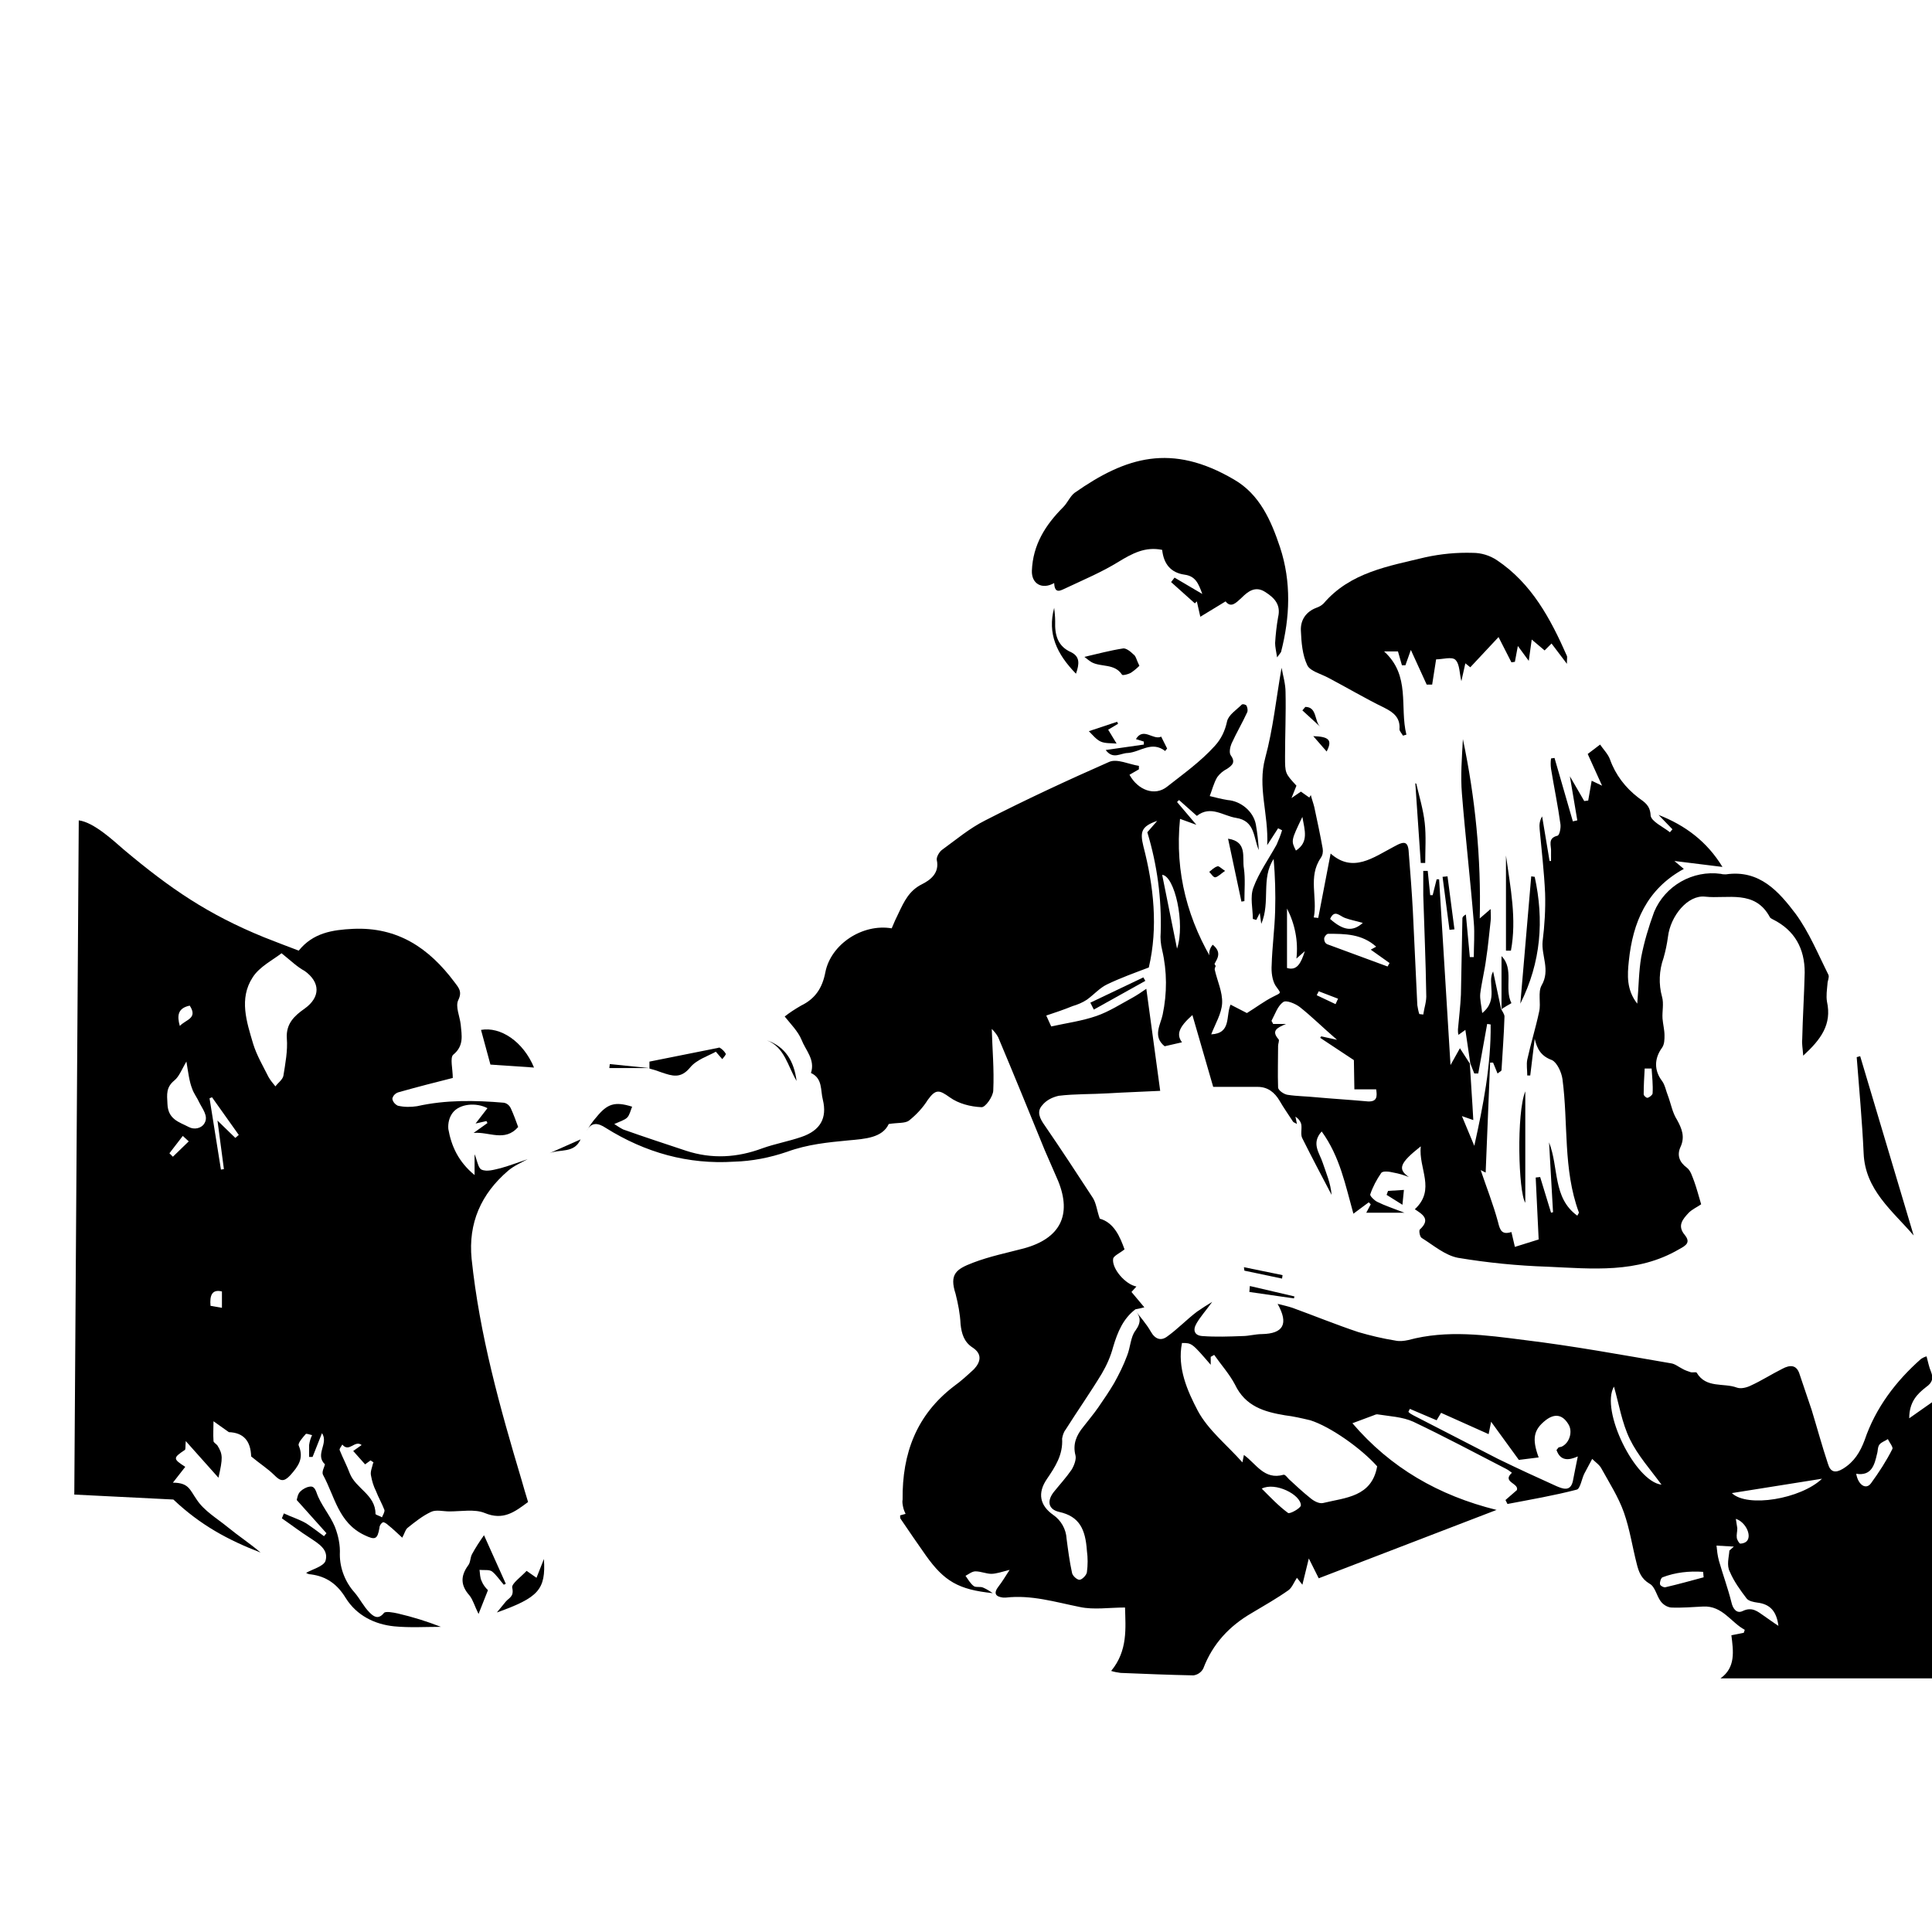 <svg class="line-drawing" width="100%" preserveAspectRatio="xMidYMid meet" viewBox="175 -40 390 390" style="">
<path d="M478,163.6c0.2,0.5,0.7,1.1,0.7,1.6c-0.1,3.6-0.4,7.2-0.6,10.8c0,0.2-0.3,0.3-0.8,0.7l-0.9-2.2l-0.6,0l-0.9,22.2l-1-0.5
	c1.1,3.3,2.5,6.8,3.5,10.5c0.4,1.7,0.8,2.6,2.7,2l0.7,3l4.8-1.5l-0.6-12.5l0.9-0.1l2.2,7.2l0.4-0.1l-0.8-14.1
	c2,5.1,0.7,11.2,5.7,14.8c0.2-0.4,0.4-0.6,0.3-0.7c-3.2-8.7-2.1-17.9-3.3-26.9c-0.2-1.4-1.1-3.3-2.1-3.8c-2.2-0.8-3-2.2-3.5-4.3
	l-0.9,7.4h-0.6c0-1.1-0.2-2.2,0-3.2c0.7-3.2,1.7-6.4,2.4-9.7c0.4-1.7-0.3-3.9,0.5-5.3c1.8-3.1-0.1-6,0.2-8.9
	c0.4-3.2,0.6-6.5,0.5-9.7c-0.2-4.3-0.7-8.6-1.1-12.9c-0.1-0.9,0-1.8,0.5-2.6l1.5,9h0.3c0-0.6,0-1.3,0-1.9c0.1-1.1-0.8-2.7,1.3-3.2
	c0.4-0.1,0.7-1.5,0.6-2.3c-0.5-3.7-1.3-7.5-1.9-11.2c-0.1-0.7-0.1-1.4,0-2.1l0.7-0.1l3.7,12.8l0.9-0.2l-1.5-8.9l2.9,5l0.8-0.1l0.7-4
	l2.1,1l-2.9-6.4l2.5-1.9c0.6,0.9,1.6,1.9,2,3c1.1,3.1,3.1,5.7,5.7,7.7c1.2,0.9,2.4,1.5,2.5,3.6c0.1,1.2,2.5,2.3,3.9,3.4l0.5-0.6
	l-2.8-2.9c5.4,2.1,9.8,5.4,12.9,10.5l-9.7-1.2l1.9,1.6c-7.5,4.1-10.3,10.8-11.1,18.6c-0.3,2.8-0.5,5.8,1.7,8.6
	c0.3-3.4,0.3-6.5,0.8-9.4c0.6-3.1,1.5-6.1,2.6-9.1c2.2-5.3,7.8-8.5,13.5-7.7c0.3,0.1,0.7,0.1,1,0.1c6.8-1,10.7,3.5,14.1,8
	c2.7,3.7,4.5,8.1,6.6,12.3c0.2,0.5-0.2,1.2-0.2,1.8c-0.1,1.2-0.3,2.4-0.1,3.6c1,4.6-1.2,7.6-4.8,10.9c-0.1-1.5-0.3-2.4-0.2-3.3
	c0.1-4.5,0.4-9,0.5-13.5c0-4.8-2-8.5-6.4-10.7c-0.2-0.1-0.4-0.2-0.6-0.4c-3-5.7-8.6-3.7-13.1-4.2c-3.5-0.4-7,3.9-7.5,8.1
	c-0.2,1.5-0.5,2.9-0.9,4.3c-0.9,2.5-1,5.3-0.3,7.8c0.4,1.4,0,3,0.1,4.4c0.1,1.2,0.4,2.3,0.4,3.4c0,0.8,0,1.8-0.5,2.5
	c-1.6,2.2-1.6,4.6,0,6.7c0.6,0.8,0.8,2,1.2,3c0.6,1.6,0.9,3.4,1.8,4.8c1,1.8,1.7,3.5,0.7,5.6c-0.7,1.6-0.2,3,1.3,4.1
	c0.8,0.6,1.1,1.8,1.5,2.8c0.5,1.4,0.9,2.9,1.4,4.6c-0.7,0.5-1.8,1-2.5,1.7c-1.2,1.3-2.4,2.6-0.8,4.5c1.2,1.5,0.3,2.1-1.2,2.9
	c-8.4,4.9-17.5,3.9-26.5,3.5c-6.1-0.2-12.1-0.8-18.1-1.8c-2.6-0.5-4.9-2.5-7.3-4c-0.4-0.2-0.6-1.5-0.4-1.7c2.3-2.1,0.5-3.1-1-4.1
	c4.3-4,0.7-8.2,1.2-12.7c-4.3,3.4-4.7,4.6-2.4,6.2c-1-0.4-2-0.7-3.1-0.9c-0.8-0.2-2.2-0.4-2.5,0.1c-0.9,1.3-1.7,2.8-2.2,4.3
	c-0.1,0.3,0.8,1.2,1.4,1.5c1.6,0.8,3.2,1.3,5.5,2.2h-7.7l0.9-1.7l-0.4-0.4l-3.1,2.3c-1.6-5.7-2.7-11.5-6.4-16.6
	c-2.2,2.4-0.4,4.4,0.2,6.3c0.7,2.1,1.6,4.1,1.8,6.5c-2-3.8-4-7.6-5.9-11.4c-0.4-0.7-0.1-1.8-0.2-2.7c-0.1-0.7-0.6-1.3-1.2-1.7
	l0.3,1.5c-0.4-0.3-0.7-0.3-0.8-0.5c-0.9-1.4-1.9-2.8-2.7-4.2c-1-1.7-2.4-2.8-4.4-2.8h-9l-4.2-14.5c-2.7,2.4-3.3,3.9-2.1,5.5
	l-3.5,0.8c-2.5-2-0.8-4.4-0.4-6.4c0.9-4.3,0.9-8.7-0.1-13c-0.3-1.2-0.4-2.4-0.3-3.6c0.2-6.8-0.7-13.6-2.7-20.2l2-2.3
	c-3.2,1.1-3.5,2.2-2.8,5.1c2.1,8.1,3,16.4,1.1,24.5c-2.9,1.1-5.7,2.1-8.4,3.4c-1.5,0.7-2.7,2.1-4.1,3.1c-0.9,0.6-1.9,1-2.9,1.3
	c-1.7,0.7-3.5,1.3-5.3,1.9l1,2.2c3.2-0.7,6.2-1.1,9.1-2.1c2.6-0.9,4.9-2.4,7.3-3.7c0.9-0.5,1.8-1.1,2.8-1.8l2.8,20.6
	c-3.9,0.2-7.2,0.3-10.5,0.5s-6.7,0.1-10,0.5c-1.3,0.3-2.5,0.9-3.3,1.9c-1.2,1.3-0.5,2.7,0.5,4.1c3.3,4.8,6.5,9.7,9.7,14.6
	c0.7,1.1,0.8,2.5,1.4,4.2c2.9,0.8,4.1,3.7,5,6.2c-1,0.8-2.2,1.3-2.3,1.9c-0.3,2,2.5,5.2,4.7,5.6l-1,1.1l2.6,3.1
	c-0.7,0.2-1.3,0.3-1.8,0.4c-2.5,1.9-3.6,4.6-4.5,7.6c-0.5,1.9-1.3,3.7-2.3,5.4c-2.3,3.8-4.9,7.5-7.3,11.3c-0.4,0.5-0.6,1.2-0.7,1.8
	c0.2,3.3-1.4,5.7-3.1,8.2c-1.9,2.8-1.4,5.3,1.3,7.2c1.6,1.1,2.6,2.9,2.7,4.8c0.3,2.3,0.6,4.6,1.1,6.9c0.1,0.6,1,1.4,1.5,1.4
	s1.4-0.9,1.5-1.5c0.2-1.5,0.2-2.9,0-4.4c-0.3-4.3-1.5-6.9-5.6-7.8c-2.2-0.5-2.5-2.2-1.1-4c1.2-1.5,2.5-2.9,3.6-4.5
	c0.5-0.8,1-2.1,0.8-2.9c-0.6-2.3,0.2-4.1,1.6-5.8c1-1.3,2.1-2.6,3-3.9c1.1-1.6,2.2-3.2,3.2-4.9c1-1.8,1.9-3.6,2.6-5.5
	c0.7-1.7,0.7-3.8,1.7-5.1c1.3-1.8,1-2.9-0.2-4.3c1.1,1.5,2.4,2.9,3.3,4.5s2.1,1.9,3.3,1c2.1-1.5,3.9-3.4,6-5c1-0.7,2.1-1.4,3.1-2
	c-1.3,1.8-2.4,3-3.2,4.4s-0.3,2.4,1.2,2.5c2.7,0.2,5.4,0.1,8.1,0c1.3,0,2.6-0.4,4-0.4c4.2-0.1,5.4-2,3.1-6.1c1.2,0.3,2.1,0.5,3,0.8
	c4.4,1.6,8.8,3.4,13.3,4.9c2.4,0.7,4.9,1.3,7.4,1.7c0.9,0.2,1.8,0.1,2.7-0.1c7.8-2.1,15.6-1,23.4,0c9.9,1.2,19.7,3,29.6,4.7
	c0.8,0.1,1.5,0.7,2.3,1.1c0.5,0.3,1.1,0.5,1.7,0.7c0.4,0.1,1.1-0.1,1.2,0.1c1.9,3.2,5.4,2,8.1,3c0.8,0.3,2,0,2.8-0.4
	c2.2-1,4.2-2.3,6.4-3.4c1.5-0.8,2.9-0.9,3.5,1.2c0.8,2.4,1.6,4.7,2.4,7.1c1.1,3.6,2.1,7.3,3.3,10.9c0.5,1.7,1.5,1.9,3,1
	c2.3-1.4,3.5-3.4,4.4-5.8c2.2-6.5,6.3-11.9,11.4-16.4c0.3-0.2,0.7-0.4,1.1-0.5c0.3,1.1,0.5,2.2,0.9,3.1c0.5,1.3,0.3,2.2-1,3.1
	c-1.8,1.4-3.4,3-3.4,6.3l6.4-4.5v57h-44.5c3.1-2.2,2.6-5.5,2.2-8.7l2.5-0.5l0.2-0.6c-2.8-1.5-4.5-4.9-8.4-4.7
	c-2.2,0.1-4.3,0.3-6.5,0.2c-0.8-0.1-1.6-0.6-2.1-1.3c-0.8-1.1-1.1-2.9-2.2-3.5c-1.7-1-2.2-2.4-2.6-4c-0.9-3.5-1.4-7-2.6-10.4
	c-1.1-3.1-2.9-5.9-4.5-8.8c-0.4-0.8-1.2-1.3-1.9-2c-0.5,1-1.1,2-1.6,3s-0.8,3-1.5,3.2c-4.6,1.2-9.3,2-14,2.9l-0.4-0.8l2.3-2
	c0.5-1.4-3.1-1.6-1-3.5c-0.4-0.3-0.8-0.6-1.2-0.8c-6.2-3.2-12.4-6.5-18.7-9.5c-2.2-1-4.8-1.1-7.3-1.5c-0.2,0-0.5,0.1-0.7,0.2
	l-4.3,1.6c7.7,9,17.4,14.6,29.1,17.5l-35.9,13.8l-2-4l-1.3,5.3l-1.1-1.4c-0.6,0.9-1,2-1.7,2.5c-2.4,1.7-4.9,3.1-7.4,4.6
	c-4.5,2.6-7.9,6.2-9.8,11.2c-0.4,0.8-1.2,1.3-2,1.4c-4.9-0.1-9.8-0.3-14.7-0.5c-0.7-0.1-1.3-0.2-1.9-0.4c3.4-4.1,2.9-8.7,2.8-12.8
	c-3.2,0-6.3,0.5-9.1-0.1c-5-1-9.8-2.5-15-1.9c-0.2,0-0.3,0-0.5,0c-1.6-0.2-2-0.9-0.9-2.3c0.7-0.9,1.3-1.9,2.2-3.3
	c-1.6,0.4-2.7,0.8-3.7,0.8s-2.1-0.5-3.2-0.5c-0.7,0-1.4,0.6-2,0.9c0.5,0.7,1,1.6,1.7,2.1c0.5,0.3,1.3,0,1.9,0.3
	c0.7,0.3,1.3,0.7,1.9,1.1c-6.9-0.7-9.8-2.4-13.5-7.6c-1.7-2.4-3.4-4.9-5.1-7.4c-0.1-0.1-0.1-0.3-0.1-0.7l1.1-0.3
	c-0.2-0.4-0.4-0.9-0.5-1.4c-0.1-0.5-0.2-1-0.1-1.5c-0.1-9.3,2.8-17.1,10.4-22.9c1.4-1,2.7-2.2,4-3.4c1.4-1.5,1.7-3.1-0.3-4.4
	c-1.7-1.1-2.2-2.8-2.4-4.7c-0.1-2.1-0.5-4.1-1-6.1c-1.3-4,0.1-5,3.5-6.3s6.9-2,10.3-2.9c7.3-2,9.7-6.7,6.9-13.6
	c-0.9-2.1-1.8-4.1-2.7-6.2c-3.1-7.6-6.2-15.2-9.4-22.8c-0.3-0.6-0.8-1.2-1.3-1.7c0.1,3.9,0.5,8.2,0.3,12.4c0,1.2-1.6,3.5-2.4,3.4
	c-2.2-0.1-4.6-0.7-6.4-2c-2.1-1.5-2.8-1.7-4.4,0.5c-1,1.6-2.3,3-3.8,4.2c-0.8,0.6-2.3,0.4-4.1,0.7c-1.3,2.8-4.8,3-8.1,3.3
	c-4.2,0.4-8.3,0.8-12.4,2.3c-3.5,1.2-7.1,1.9-10.7,2c-9.3,0.6-17.9-1.8-25.9-6.8c-1.5-1-2.9-1.3-3.9,0.6c0.6-1,1.2-1.9,2-2.8
	c2.2-2.7,3.7-3.2,7.2-2.1c-0.3,0.7-0.5,1.7-1,2.2c-0.5,0.5-1.5,0.8-2.6,1.3c0.6,0.4,1.2,0.8,1.8,1.1c4.2,1.5,8.5,2.9,12.7,4.3
	c5.2,1.7,10.3,1.4,15.4-0.5c2.5-0.9,5.3-1.4,7.9-2.3c3.8-1.3,5.2-3.8,4.3-7.5c-0.5-1.9,0-4.3-2.4-5.4c0.9-2.7-1.1-4.6-1.9-6.7
	c-0.7-1.7-2.2-3.2-3.4-4.7c1-0.8,2.1-1.5,3.3-2.2c2.9-1.4,4.3-3.6,4.9-6.7c1.1-5.7,7.5-9.9,13.4-8.9c0.4-1,0.9-2.1,1.4-3.1
	c1.1-2.3,2.1-4.5,4.7-5.8c1.6-0.8,3.6-2.2,3-4.9c-0.1-0.6,0.5-1.6,1-2c2.9-2.1,5.6-4.4,8.8-6c8.2-4.2,16.6-8.1,25-11.8
	c1.6-0.7,4,0.5,6,0.8l0,0.7l-1.9,1.1c1.7,3.1,5.1,4.4,7.6,2.4c3.3-2.6,6.7-5,9.6-8.2c1.3-1.4,2.1-3.1,2.5-5c0.3-1.3,1.9-2.3,3-3.4
	c0.3-0.1,0.6,0,0.9,0.2c0.2,0.4,0.3,0.9,0.2,1.3c-1,2.2-2.2,4.2-3.2,6.4c-0.3,0.7-0.5,1.8-0.2,2.3c1,1.4,0.5,2-0.7,2.8
	c-0.8,0.4-1.5,1-2,1.7c-0.7,1.2-1,2.5-1.5,3.8c1.2,0.3,2.4,0.6,3.6,0.8c2.7,0.2,5.2,2.3,5.7,4.9c0.3,1.7,0.5,3.4,0.6,5.2
	c-1.1-2.5-0.7-5.9-4.6-6.5c-2.6-0.4-5.1-2.6-7.9-0.4l-3.6-3.2l-0.4,0.4l3.9,4.6l-3.3-1.2c-1.1,10.9,1.6,20.7,7.2,29.7v0
	c-0.1,0.2-0.2,0.5-0.2,0.7c0.5,2.3,1.6,4.5,1.5,6.8c-0.1,2.1-1.4,4.2-2.2,6.3c4.1-0.2,2.9-3.7,3.9-6l3.3,1.7
	c1.8-1.1,3.5-2.4,5.3-3.3c1.8-0.9,1.6-0.6,0.5-2.2c-0.7-1.1-0.9-2.8-0.8-4.2c0.1-3.6,0.6-7.3,0.7-10.9c0.1-3.5,0-7-0.3-10.5
	c-2.6,3.9-0.6,8.7-2.5,13.1l-0.3-2.2l-0.7,1.4l-0.7-0.2c0-2.1-0.6-4.4,0.1-6.3c1.1-3,3.1-5.8,4.7-8.7c0.4-0.9,0.8-1.9,1.1-2.9
	l-0.8-0.4l-2.2,3.4c0.3-6.3-2-11.7-0.4-17.6s2.2-12,3.3-18.2c0.3,1.6,0.8,3.3,0.8,4.9c0.1,4.3-0.1,8.7-0.1,13c0,3.4,0,3.4,2.3,5.9
	l-1,2.5l1.9-1.3l1.7,1.2l0.3-0.5c0.2,0.8,0.5,1.6,0.7,2.4c0.6,2.8,1.2,5.6,1.7,8.4c0.1,0.7,0,1.3-0.4,1.9c-2.6,3.8-0.6,8-1.4,12
	l0.9,0.1l2.5-13c4.5,4,8.6,0.8,12.8-1.4c2.3-1.3,2.9-1,3,1.6c0.3,3.8,0.6,7.6,0.8,11.4c0.3,6.3,0.6,12.6,0.9,19
	c0.1,0.6,0.2,1.2,0.4,1.8l0.8,0.1c0.2-1.4,0.7-2.7,0.6-4.1c-0.1-6.7-0.4-13.3-0.6-20c0-1.6,0-3.2,0-4.9h0.9l0.5,4.9h0.5l0.8-3.2h0.5
	l2.3,37.5l1.9-3.4c0.8,1.2,1.4,2.2,2,3.1c0.2,3.7,0.5,7.5,0.7,11.4l-2.3-0.8l2.5,6c1.8-8.1,3.4-16.3,3.3-24.5l-0.7-0.1l-1.8,10h-0.8
	l-0.8-2l-1-6.8l-1.4,1c-0.1-0.4-0.1-0.7-0.1-1.1c0.2-2.3,0.5-4.7,0.6-7c0.1-5.1,0.2-10.3,0.3-15.4c0-0.3,0.2-0.5,0.7-0.8l0.8,8.6
	l0.8,0c0-2.3,0.2-4.7,0-7c-0.7-8.7-1.7-17.3-2.4-26c-0.3-3.6,0-7.3,0.2-11c2.5,11.9,3.7,24,3.4,36.2l2.2-1.9c0,1,0.1,1.7,0,2.4
	c-0.3,2.5-0.5,5.1-0.9,7.6c-0.3,2.4-0.9,4.7-1.2,7.1c-0.1,1.1,0.2,2.2,0.4,3.9c3.4-2.7,0.9-6.1,2.2-8.4L478,163.6L478,163.6z
	 M420.1,233.5l-0.7,0.4v1.6c-3.8-4.4-3.8-4.4-5.8-4.4c-1,5,1.1,9.7,3.2,13.7c2.1,3.9,5.9,6.9,9,10.4l0.3-1.5c2.5,1.8,4.1,5.1,8,4
	c0.3-0.1,0.8,0.6,1.1,0.9c1.4,1.3,2.8,2.6,4.3,3.8c0.7,0.6,1.8,1.2,2.6,1c4.5-1.1,9.8-1.2,10.9-7.4c-3.2-3.6-9.4-8-13.5-9.3
	c-1.7-0.4-3.4-0.8-5.1-1c-4.2-0.7-8-1.8-10.1-6.2C423.2,237.4,421.5,235.5,420.1,233.5z M448.3,174l-6.8-4.5l0.2-0.3l3.2,0.7
	c-2.9-2.5-5.1-4.7-7.5-6.6c-0.9-0.7-2.8-1.5-3.4-1c-1.1,0.8-1.6,2.4-2.3,3.7c-0.1,0.1,0.2,0.4,0.3,0.7h2.6c-1.9,0.8-3,1.4-1.5,3.1
	c0.2,0.2-0.1,0.9-0.1,1.3c0,2.8-0.1,5.6,0,8.4c0,0.6,1.2,1.4,1.9,1.5c1.9,0.3,3.9,0.3,5.8,0.5c3.3,0.3,6.7,0.5,10,0.8
	c2.4,0.3,2.3-1,2.1-2.4h-4.4L448.3,174z M459.6,244.4l-0.3,0.6c0.3,0.3,0.6,0.5,1,0.7c5.7,2.9,11.4,5.9,17.1,8.8
	c3.9,1.9,7.8,3.7,11.8,5.5c1.2,0.5,2.8,1.2,3.3-1c0.3-1.5,0.6-3.1,1-5c-1.8,0.8-3.5,1-4.3-1.3c0.2-0.2,0.3-0.4,0.4-0.5
	c0.2-0.1,0.5-0.1,0.7-0.2c1.6-0.8,2.2-3.1,1.3-4.5c-1.2-2-2.8-2.2-4.6-0.8c-2.4,1.9-2.8,3.7-1.4,7.5l-4,0.5L476,247l-0.5,2.5
	l-9.6-4.3l-0.9,1.5L459.6,244.4z M524.1,273l0.9-0.8l-3.5-0.2c0.1,1,0.2,2,0.5,3.1c0.8,2.8,1.8,5.5,2.5,8.3c0.3,1.4,1.1,2.4,2.3,1.8
	c1.9-0.9,3,0.1,4.3,1c0.9,0.6,1.8,1.3,2.9,2c-0.4-3.1-1.8-4.4-4.3-4.7c-0.7-0.1-1.7-0.3-2.1-0.8c-1.3-1.7-2.6-3.5-3.4-5.4
	C523.5,276,524,274.4,524.1,273z M542.8,258.5l-18.2,2.9C527.7,264.4,538.5,262.6,542.8,258.5L542.8,258.5z M452.8,151.1
	c-2.9-2.6-6.3-2.6-9.7-2.6c-0.3,0-0.8,0.6-0.8,1c0,0.5,0.2,0.9,0.6,1.1c4.1,1.5,8.1,3,12.2,4.5l0.4-0.7l-3.8-2.7L452.8,151.1z
	 M510.4,259.7c-2.2-3-4.8-5.9-6.4-9.2s-2.2-7.1-3.2-10.6C498,244.7,505.1,259.1,510.4,259.7z M549.7,257.5c0.4,2.3,2,3.3,3,1.9
	c1.6-2.2,3.1-4.5,4.3-6.9c0.2-0.4-0.6-1.3-0.9-2c-0.6,0.4-1.3,0.6-1.7,1.1s-0.3,1.3-0.5,1.9C553.4,255.7,552.8,258,549.7,257.5
	L549.7,257.5z M429.7,260.5c1.8,1.8,3.4,3.5,5.3,4.9c0.3,0.3,2.5-0.9,2.6-1.5C437.6,261.7,432.4,259.1,429.7,260.5L429.7,260.5z
	 M409.6,136.6l3,14.9C414.3,146.4,412.1,136.8,409.6,136.6L409.6,136.6z M438.4,152l-1.7,1.5c0.4-3.5-0.3-7-1.9-10.1v12
	C436.8,156,437.6,154.5,438.4,152z M518.9,278.4l-0.1-1.1c-2.8-0.2-5.6,0.1-8.2,1.1c-0.3,0.1-0.6,1-0.5,1.4c0,0.3,0.8,0.7,1.1,0.6
	C513.8,279.8,516.3,279.1,518.9,278.4L518.9,278.4z M450.1,146.3c-1.4-0.4-2.5-0.6-3.6-1s-2.1-1.8-3,0.2
	C446.2,147.9,448.1,148.1,450.1,146.3z M437.9,124.9c-2.3,4.8-2.3,4.8-1.3,6.8C439.2,130,438.4,127.7,437.9,124.9L437.9,124.9z
	 M508.4,175.7l-1.4,0c-0.1,1.7-0.2,3.5-0.2,5.2c0,0.3,0.6,0.8,0.8,0.7c0.4-0.1,1-0.6,1-0.9C508.7,179,508.5,177.3,508.4,175.7z
	 M525.4,266.6c0.1,0.6,0.2,1.3,0.3,1.9c0,0.7-0.2,1.3-0.1,2c0.1,0.4,0.5,1.1,0.7,1.1c0.5,0,1.1-0.2,1.4-0.6
	C528.6,269.8,527.3,267.2,525.4,266.6L525.4,266.6z M441.2,160.1l-0.4,0.8l3.8,1.8l0.5-1.1L441.2,160.1z"/>
<path d="M190.9,125.6c3.1,0.4,7.1,4.2,9.2,6c9.3,7.8,16.9,13,28.2,17.6c2.3,0.9,4.6,1.8,7,2.7l0,0c2.9-3.6,6.8-4.2,11-4.4
	c9-0.4,15.3,3.9,20.4,10.7c0.8,1.1,1.7,1.9,0.8,3.7c-0.6,1.3,0.3,3.2,0.5,4.9c0.2,2.2,0.7,4.3-1.5,6.1c-0.7,0.6-0.1,2.9-0.1,4.7l0,0
	c-3.2,0.8-7.1,1.8-11,2.9c-0.6,0.2-1.1,0.7-1.2,1.3c0.1,0.6,0.5,1.1,1.1,1.4c1.3,0.3,2.6,0.3,3.9,0.1c5.8-1.3,11.7-1.2,17.5-0.7
	c0.6,0.1,1.1,0.5,1.4,1.1c0.6,1.3,1.1,2.7,1.5,3.8l0,0c-2.7,3.1-5.9,0.9-9,1.2l2.8-2l-0.2-0.4l-2.2,0.5l2.4-3.1
	c-2.3-1.2-5.6-0.9-7,0.9c-0.7,0.9-1,2.1-0.9,3.3c0.6,3.4,2,6.6,5.3,9.3V193c0,0,0,0,0,0c0.5,1.1,0.7,2.8,1.4,3.1
	c1.1,0.5,2.6,0,3.9-0.3c1.8-0.5,3.6-1.2,5.4-1.8c-1.3,0.7-2.7,1.3-3.9,2.3c-5.5,4.7-8.1,10.6-7.4,17.8c1.6,15.3,5.7,30,10.1,44.7
	c0.4,1.4,0.8,2.8,1.3,4.4l0,0c-2.7,2-5,3.8-8.8,2.2c-2-0.8-4.7-0.3-7.1-0.3c-1.2,0-2.7-0.4-3.7,0.1c-1.7,0.8-3.2,2-4.7,3.2
	c-0.5,0.4-0.6,1.1-1.1,2c-1-0.9-1.9-1.8-2.8-2.5c-0.3-0.3-0.9-0.7-1.1-0.6c-0.4,0.2-0.7,0.7-0.7,1.1c-0.4,2.4-0.9,2.5-3,1.5
	c-5.3-2.5-6-7.8-8.4-12.2c-0.3-0.6,0.3-1.6,0.4-2.1l0,0c-2.1-2,0.8-4.2-0.6-6.3l-1.9,4.8l0,0h-0.7l0,0c0-0.8,0-1.6,0-2.4
	c0.1-0.7,0.3-1.4,0.6-2l0,0c-0.5-0.1-1.2-0.4-1.3-0.2c-0.6,0.7-1.6,1.8-1.4,2.3c1.1,2.6-0.1,4.2-1.7,6c-1.3,1.4-2,1.2-3.2,0
	c-1.3-1.3-2.9-2.3-4.7-3.8l0,0c-0.1-3.2-1.6-4.8-4.5-4.9l0,0l-3.1-2.2c0,1.3-0.1,2.6,0,4c0,0.3,0.6,0.6,0.8,0.9
	c1.1,1.8,1.1,2.5,0.2,6.5l-6.6-7.4c-0.1,1.1,0,1.7-0.2,1.8c-2.4,1.6-2.4,1.8,0.1,3.4l-2.5,3.2c3.2,0,3.4,1.4,4.8,3.4
	c1.5,2.3,4.1,3.8,6.3,5.6s4.5,3.3,6.6,5.1c-6.5-2.5-12.1-5.5-17.6-10.7l-20-1 M232,152.3L232,152.3c-1.9,1.5-4.6,2.8-6,5
	c-2.8,4.3-1.2,9,0.1,13.4c0.7,2.3,2,4.5,3.1,6.7c0.4,0.7,0.9,1.3,1.4,1.9l0,0c0.5-0.7,1.4-1.3,1.6-2.1c0.4-2.5,0.9-5.1,0.7-7.6
	c-0.2-3,1.6-4.6,3.6-6c3.2-2.3,3.2-5.3,0-7.6c-1.5-0.8-2.7-2-4.7-3.6L232,152.3z M212.8,174c-1.1,1.8-1.6,3.3-2.6,4.1
	c-1.7,1.4-1.5,2.8-1.4,4.7c0.1,3.2,2.4,3.7,4.3,4.7c1.1,0.6,2.6,0.3,3.2-0.8c0.8-1.4-0.4-2.8-1.1-4.2c-0.4-0.9-1.1-1.8-1.4-2.7
	c-0.6-1.5-0.8-3.3-1.2-5.7L212.8,174z M250.4,255.2l-0.6-0.4l-1.1,0.8l0,0l-2.4-2.7l0,0l1.7-1.2c-1.4-1.1-2.5,1.6-3.9-0.1
	c-0.2,0.4-0.7,0.9-0.5,1.2c0.6,1.5,1.4,3,2,4.6c1.2,3.1,5.2,4.3,5.2,8.2c0,0.2,0.9,0.4,1.3,0.7l0,0c0.2-0.5,0.6-1.1,0.5-1.5
	c-0.5-1.3-1.2-2.5-1.7-3.8c-0.5-1-0.8-2-1-3.1c-0.2-0.8,0.2-1.6,0.4-2.5L250.4,255.2z M217.8,181.5l-0.5,0.2l2.3,14.4l0.6-0.1
	l-1.3-9.8l3.6,3.5l0.7-0.6L217.8,181.5z M213.3,163c-2.4,0.5-2.6,2-2,4.1C212.5,165.8,215,165.6,213.3,163z M213.1,190.4l-1.2-1.1
	l0,0l-2.7,3.5l0.7,0.7L213.1,190.4L213.1,190.4z M217.5,223.6l2.3,0.4l0,0v-3.3l0,0C217.8,220.2,217.3,221.5,217.5,223.6
	L217.5,223.6z"/>
<path d="M412.1,76.6l5.6,3.3c-0.8-2.2-1.4-3.6-3.6-3.9c-2.8-0.4-4.2-2.2-4.5-5c-3.4-0.7-6,0.7-8.8,2.4c-3.4,2.1-7,3.6-10.6,5.3
	c-1.1,0.5-2.3,1.3-2.4-1c-2.5,1.4-4.6,0.1-4.5-2.5c0.2-5.2,2.7-9.2,6.3-12.8c0.9-0.9,1.4-2.2,2.3-2.9c10.4-7.3,19.6-10.1,32.2-2.7
	c5.2,3,7.5,8.3,9.3,13.7c2.3,7,2,14.1,0.2,21.1c-0.1,0.2-0.3,0.4-0.8,1.1c-0.2-1.3-0.4-2.1-0.4-2.9c0.1-1.7,0.3-3.5,0.6-5.2
	c0.6-2.5-0.7-3.9-2.6-5.1c-2-1.3-3.5-0.1-4.8,1.2c-1.1,1-2.1,2.1-3.2,0.7l-5.1,3.1l-0.7-3.1l-0.4,0.4l-4.8-4.3L412.1,76.6z"/>
<path d="M457.2,91.5h-2.8c5.4,4.9,3.1,11.2,4.5,16.8l-0.7,0.2c-0.2-0.4-0.7-0.9-0.7-1.3c0.2-2.3-1.2-3.4-3-4.3
	c-3.9-1.9-7.6-4.1-11.4-6.1c-1.5-0.8-3.6-1.3-4.2-2.5c-1-2.1-1.2-4.6-1.3-7c-0.1-2.1,1-3.8,3.1-4.6c0.6-0.2,1.1-0.5,1.5-0.9
	c5.4-6.3,13.1-7.5,20.5-9.3c3.2-0.7,6.4-1,9.6-0.9c1.7,0,3.4,0.5,4.9,1.5c7,4.7,10.8,11.8,14.1,19.3c0.1,0.2,0,0.5,0,1.6l-3.1-4.1
	l-1.4,1.4l-2.6-2.2l-0.6,4.3l-2.2-3l-0.6,3.2l-0.7,0.1l-2.6-5.1l-5.7,6.1l-1-0.8l-0.8,3.6c-0.4-1.5-0.3-3.4-1.2-4.3
	c-0.7-0.7-2.6-0.1-3.9-0.1l-0.8,5.1H463l-3.2-7l-1.1,3.1h-0.7L457.2,91.5z"/>
<path d="M561.3,209.4c-4.3-5-9.8-9.2-10.1-16.6c-0.3-6.5-0.9-12.9-1.4-19.4l0.7-0.2L561.3,209.4z"/>
<path d="M282.8,175.5l-8.8-0.6l-1.9-7C276,167.2,280.6,170.2,282.8,175.5z"/>
<path d="M481.9,162.6l2.2-25.7l0.7,0.1C486.7,145.7,486.1,154.2,481.9,162.6z"/>
<path d="M306.1,175.7v-1.4l13.5-2.7c0.2,0,0.6-0.2,0.7-0.1c0.5,0.3,0.9,0.7,1.2,1.2c0.1,0.2-0.4,0.7-0.7,1.1l-1.3-1.5
	c-1.6,0.9-3.9,1.6-5.2,3.2c-1.9,2.3-3.6,1.7-5.7,1C307.8,176.2,306.9,175.9,306.1,175.7L306.1,175.7z"/>
<path d="M405,94.4c-0.5,0.5-1.1,1-1.7,1.4c-0.5,0.3-1.7,0.6-1.8,0.4c-1.5-2.3-4.2-1.5-6.1-2.5c-0.5-0.3-1-0.7-1.5-1.1
	c2.6-0.6,5.2-1.3,7.8-1.7c0.6-0.1,1.5,0.6,2.1,1.2C404.3,92.4,404.4,93.2,405,94.4z"/>
<path d="M482.9,202.8c-1.4-2.2-1.8-18.1,0-22.5V202.8z"/>
<path d="M479,151.9v-19.2c0.9,6.5,2.2,12.8,1,19.2L479,151.9z"/>
<path d="M422.9,129.3c4,0.6,2.8,3.8,3.2,6c0.3,2.1,0.1,4.4,0.1,6.6l-0.6,0.1L422.9,129.3z"/>
<path d="M398.2,111.4l7.7-1.1v-0.6l-1.6-0.5c1.5-2.5,3.5,0.3,5.1-0.5l1.2,2.4l-0.4,0.5c-2.7-2.1-5,0.2-7.5,0.4
	C401.2,112,399.7,113.4,398.2,111.4z"/>
<path d="M392.2,96c-3.9-4-5.8-8.1-4.4-13.3c0.1,0.9,0.2,1.8,0.2,2.7c-0.1,2.8,0.5,5.1,3.3,6.3C393,92.6,392.9,94,392.2,96z"/>
<path d="M460.9,118.2c0.6,2.6,1.4,5.2,1.7,7.9s0.1,5.4,0.1,8.1l-0.9,0l-1.1-16.1L460.9,118.2z"/>
<path d="M478.1,163.7V153c2.6,2.6,0.5,6.5,2,9.5C479.4,162.9,478.7,163.3,478.1,163.7L478.1,163.7z"/>
<path d="M395.1,162.4l10.7-5.1l0.4,0.7l-10.4,5.8L395.1,162.4z"/>
<path d="M394.8,107.6l5.7-1.9l0.2,0.4l-2,1.2l1.7,2.8c-1.1-0.1-2.3,0-3.2-0.4S395.5,108.3,394.8,107.6z"/>
<path d="M467.6,147.7l-1.4-10.7l1-0.1l1.4,10.7L467.6,147.7z"/>
<path d="M427.3,219.6l9,2.1l-0.1,0.4l-9-1.3L427.3,219.6z"/>
<path d="M329.8,170c3.8,1.3,5.5,4.3,6,8.2C334,175.2,333.4,171.4,329.8,170z"/>
<path d="M306,175.6h-8l0.1-0.8L306,175.6L306,175.6z"/>
<path d="M458.4,200.2l-0.3,3l-3.2-2l0.3-0.8L458.4,200.2z"/>
<path d="M426.1,215.8l7.8,1.6l-0.1,0.7l-7.6-1.6L426.1,215.8z"/>
<path d="M419.7,155.4c-0.2-1.5-1.3-3,0.1-4.7C422,152.5,420.4,153.9,419.7,155.4L419.7,155.4z"/>
<path d="M292.2,190c-1.3,2.9-4.2,1.9-6.3,2.8L292.2,190z"/>
<path d="M438.5,102.7c2.4,0,1.8,2.9,3,4l-3.6-3.3L438.5,102.7z"/>
<path d="M442.8,111.7l-2.7-3.1C443.3,108.7,444,109.4,442.8,111.7z"/>
<path d="M422.3,135.8c-0.9,0.6-1.4,1.2-2,1.3c-0.4,0-0.8-0.7-1.2-1.1c0.5-0.4,1-0.9,1.6-1.1C421,134.7,421.5,135.3,422.3,135.8z"/>
<path d="M524.6,261.4l18.2-2.9"/>
<path d="M412.5,151.5l-3-14.9"/>
<path d="M437.9,124.9"/>
<path d="M236.8,277.5c1.2-0.7,3.5-1.3,3.9-2.4c0.7-2.3-1.4-3.5-3.2-4.7c-1.9-1.2-3.7-2.6-5.6-3.9l0.4-1c1.5,0.7,3.1,1.2,4.5,2
	c1.2,0.8,2.4,1.7,3.6,2.6l0.5-0.6l-6-6.7c0.1-0.4,0.2-1.2,0.7-1.7c0.5-0.5,1.2-0.9,1.9-1c0.6-0.1,1,0.1,1.4,1.2
	c0.8,2.4,2.7,4.5,3.7,6.9c0.7,1.8,1.1,3.7,1,5.6c0,2.8,1.1,5.6,3,7.7c1.1,1.3,1.8,2.8,3,4c0.7,0.7,1.7,1.6,2.9,0.1
	c0.3-0.4,1.9-0.1,2.8,0.1c3,0.7,5.9,1.6,8.7,2.7c-3.1,0-6.3,0.2-9.4-0.1c-4-0.4-7.6-2.2-9.8-5.7c-1.7-2.8-3.9-4.4-7.1-4.8
	C237.4,277.8,237.1,277.7,236.8,277.5z"/>
<path d="M273.5,281l-1.9,4.8c-0.8-1.6-1.1-2.8-1.8-3.7c-1.8-2-1.9-3.9-0.3-6.1c0.5-0.6,0.4-1.6,0.8-2.3c0.7-1.3,1.5-2.5,2.4-3.8
	l4.4,9.8l-0.4,0.2c-0.8-0.9-1.5-2-2.4-2.7c-0.6-0.4-1.6-0.2-2.5-0.3c0.1,0.8,0.1,1.6,0.4,2.2C272.5,279.9,273,280.5,273.5,281z"/>
<path d="M281.3,277.1l2,1.4l1.5-3.8c0.4,6.2-1.1,7.8-9.5,10.8c0.8-1,1.3-1.6,1.8-2.2c0.7-0.8,1.7-1,1.3-2.8
	C278.2,279.7,280.2,278.3,281.3,277.1z"/>
<path d="M241.9,202.1c-3.2,0.3-3.9,1-4,3.7c-1.7-2.7-0.7-5.3,2.3-5.6c2.4-0.2,4.8-0.1,7.2,0.2c1.1,0.2,2,1.2,3.6,2.2
	c-2.2,2.2-3.9,4.4-6,5.9c-0.6,0.4-2.5-0.6-3.6-1.3s-2.2-1.8-1.1-3.3C240.8,203.2,241.3,202.6,241.9,202.1z"/>
<path d="M240.6,208.2l5.1,2.1l-0.3,0.8l-5.1-2L240.6,208.2z"/>
</svg>